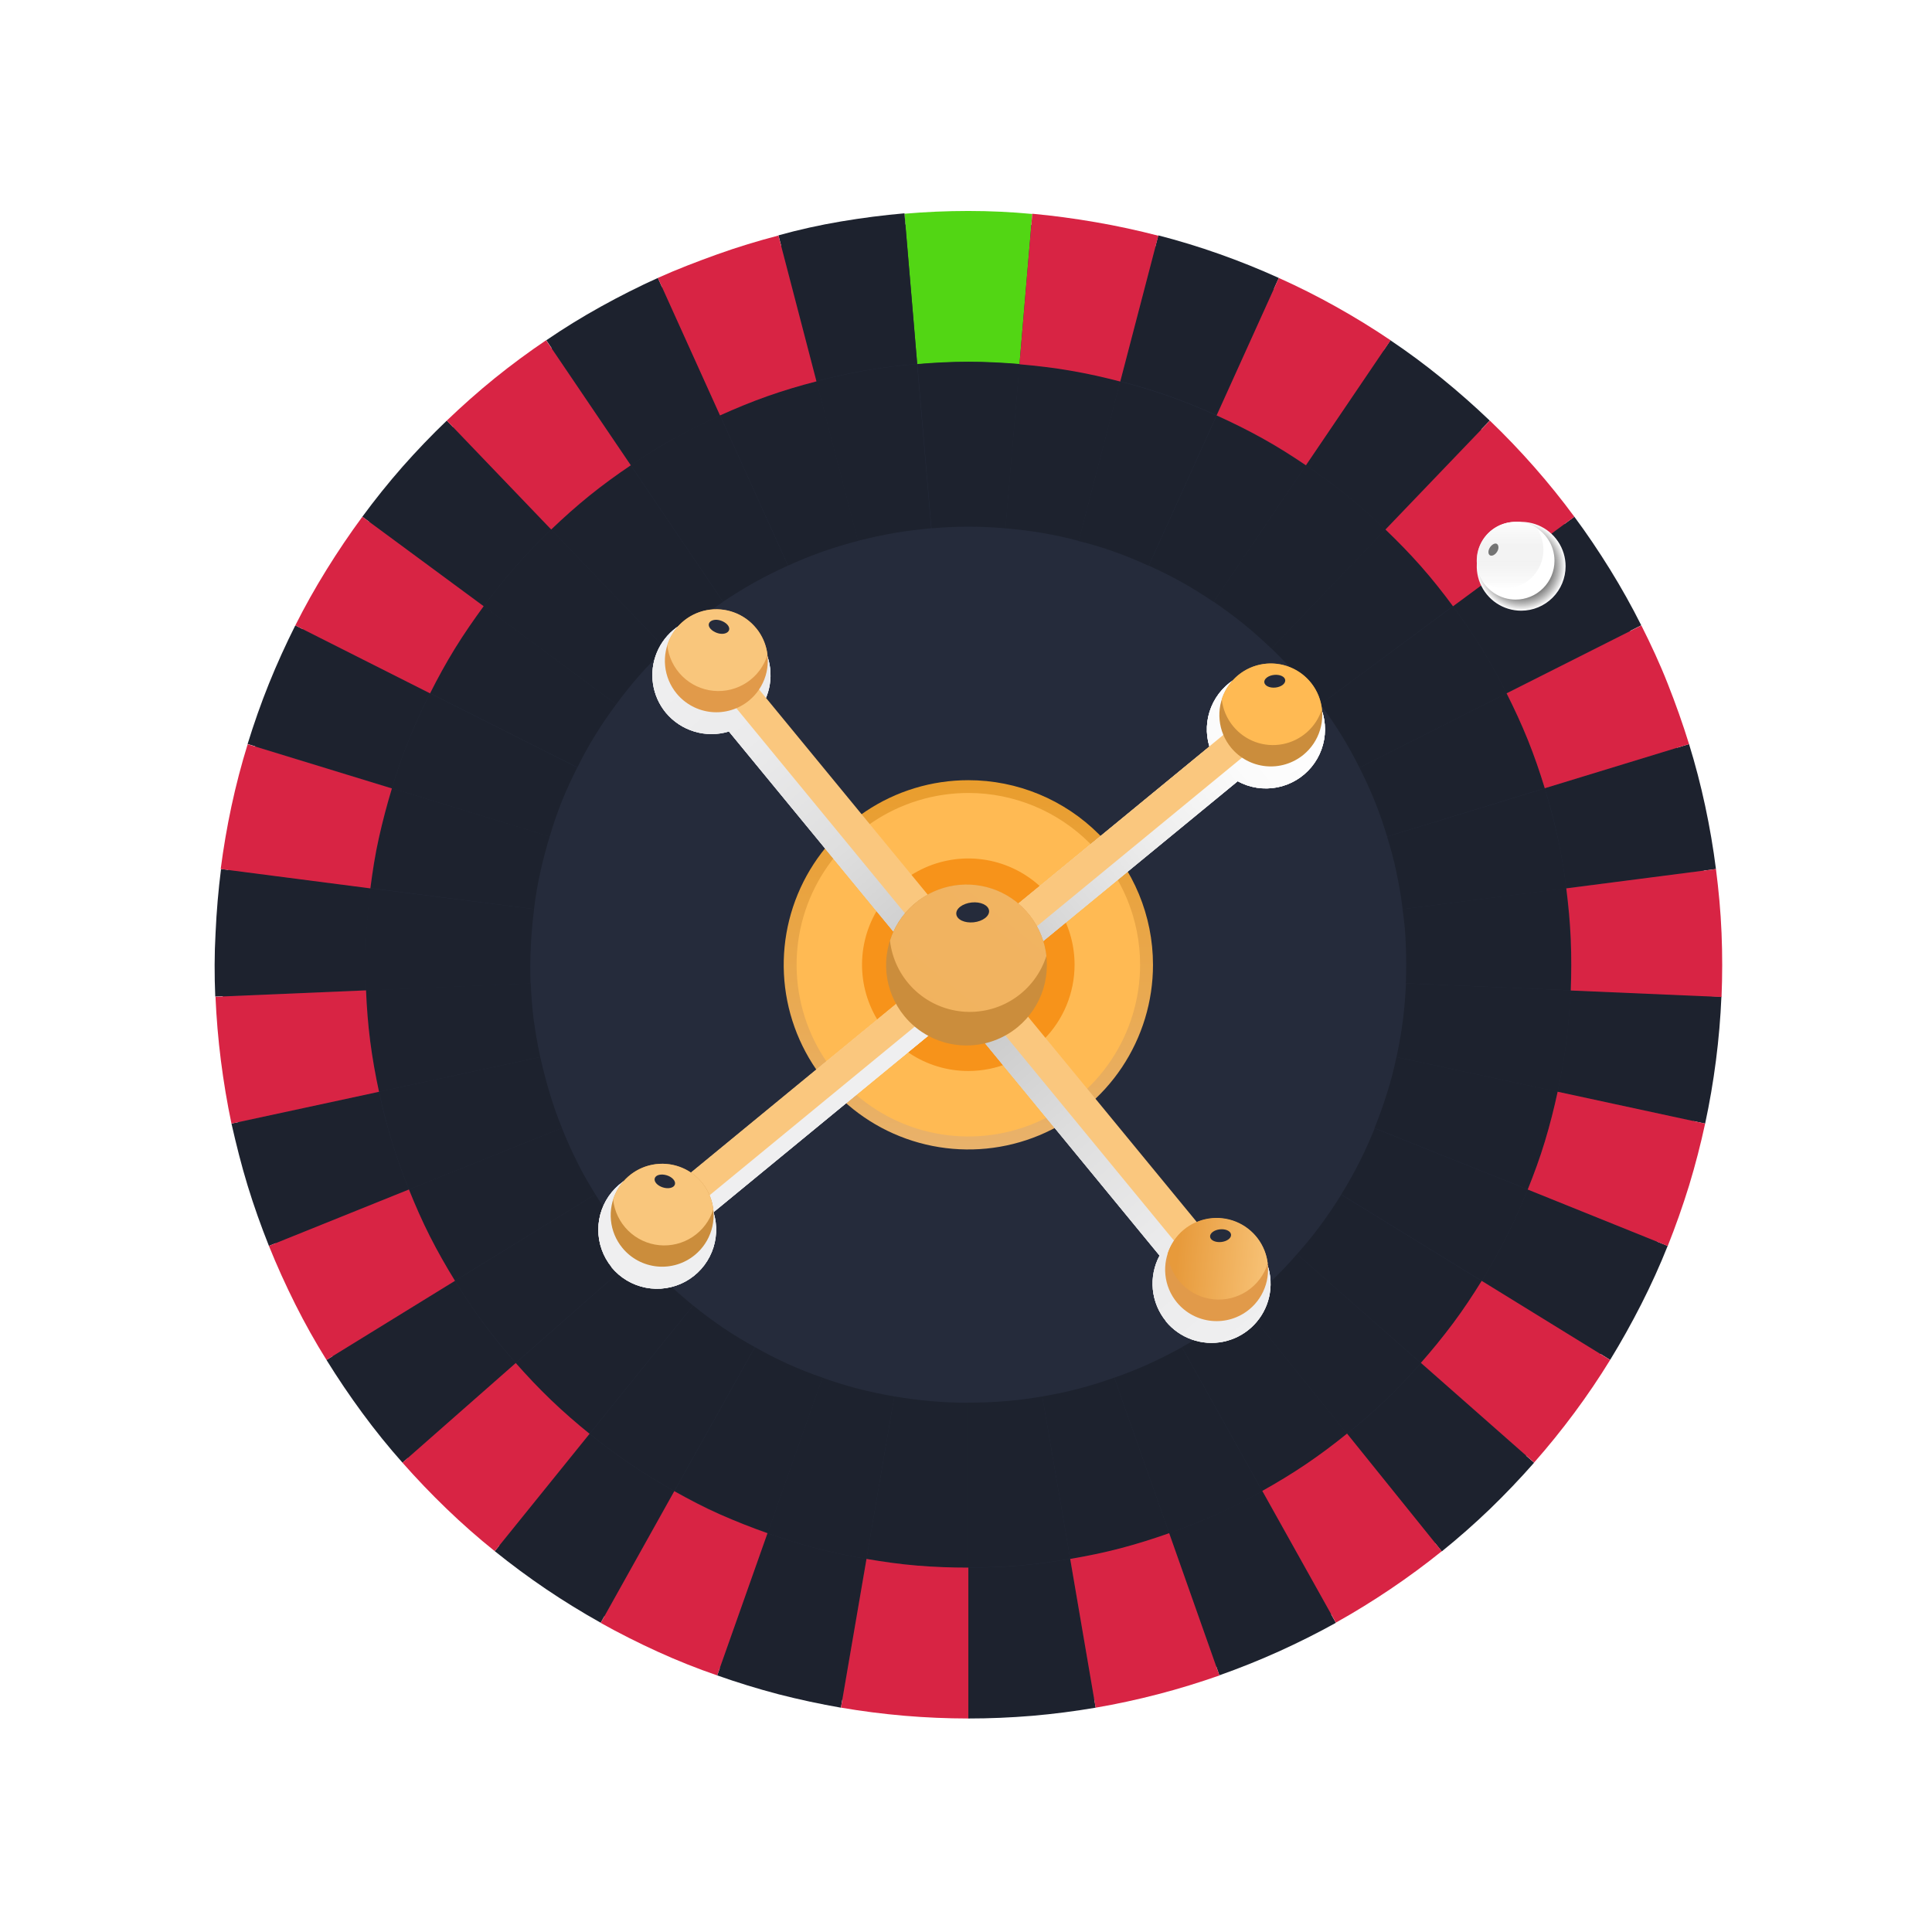 <svg width="174" height="174" viewBox="0 0 174 174" fill="none" xmlns="http://www.w3.org/2000/svg">
<g filter="url(#filter0_d)">
<circle cx="87" cy="87" r="67" fill="#252B3B"/>
</g>
<circle cx="89" cy="88" r="55" fill="#252B3B"/>
<path d="M81.454 19.25L82.606 32.808C84.127 32.681 85.661 32.6 87.212 32.6C88.762 32.6 90.296 32.681 91.817 32.808L92.969 19.271C91.071 19.09 89.152 19 87.212 19C85.271 19 83.352 19.083 81.454 19.25Z" fill="#52D614"/>
<path d="M87.212 47.433C88.343 47.433 89.453 47.488 90.559 47.581L91.83 32.786C90.309 32.659 88.779 32.579 87.224 32.579C85.669 32.579 84.14 32.659 82.619 32.786L83.89 47.581C84.971 47.492 86.085 47.433 87.212 47.433Z" fill="#1D222E"/>
<path d="M80.548 48.001C81.658 47.81 82.763 47.679 83.865 47.577L82.594 32.782C81.077 32.913 79.552 33.096 78.022 33.358C76.493 33.621 74.993 33.956 73.519 34.341L77.26 48.708C78.344 48.437 79.433 48.191 80.548 48.001Z" fill="#1D222E"/>
<path d="M74.078 49.683C75.141 49.31 76.196 48.992 77.281 48.712L73.54 34.346C72.065 34.727 70.574 35.163 69.129 35.68C67.684 36.197 66.244 36.786 64.854 37.413L70.972 50.941C71.959 50.488 73.006 50.06 74.078 49.683Z" fill="#1D222E"/>
<path d="M67.968 52.441C68.956 51.89 69.955 51.398 70.964 50.941L64.846 37.413C63.46 38.04 62.084 38.718 60.728 39.476C59.372 40.235 58.071 41.048 56.809 41.904L65.121 54.191C66.028 53.585 66.985 52.992 67.968 52.441Z" fill="#1D222E"/>
<path d="M62.422 56.186C63.304 55.478 64.206 54.826 65.121 54.203L56.809 41.917C55.538 42.764 54.305 43.671 53.093 44.645C51.881 45.62 50.742 46.645 49.64 47.7L59.918 58.402C60.715 57.644 61.545 56.898 62.422 56.186Z" fill="#1D222E"/>
<path d="M57.593 60.817C58.338 59.969 59.118 59.173 59.919 58.406L49.64 47.687C48.543 48.742 47.471 49.839 46.446 51.005C45.42 52.17 44.467 53.377 43.556 54.602L55.495 63.431C56.156 62.541 56.847 61.664 57.593 60.817Z" fill="#1D222E"/>
<path d="M53.614 66.198C54.203 65.236 54.839 64.321 55.495 63.431L43.573 54.589C42.671 55.813 41.798 57.076 40.984 58.402C40.171 59.728 39.434 61.071 38.747 62.435L52.004 69.117C52.47 68.146 53.021 67.159 53.614 66.198Z" fill="#1D222E"/>
<path d="M50.598 72.171C51.021 71.125 51.492 70.117 51.987 69.125L38.731 62.444C38.044 63.804 37.4 65.198 36.82 66.634C36.239 68.07 35.744 69.532 35.295 70.989L49.505 75.349C49.818 74.277 50.178 73.231 50.598 72.171Z" fill="#1D222E"/>
<path d="M48.657 78.573C48.894 77.467 49.187 76.391 49.505 75.336L35.307 70.989C34.883 72.447 34.46 73.925 34.134 75.442C33.807 76.959 33.562 78.476 33.367 79.988L48.094 81.874C48.233 80.776 48.403 79.675 48.657 78.573Z" fill="#1D222E"/>
<path d="M47.81 85.212C47.857 84.085 47.963 82.975 48.102 81.874L33.354 80.009C33.164 81.522 33.02 83.051 32.952 84.602C32.884 86.153 32.901 87.686 32.952 89.212L47.781 88.58C47.751 87.453 47.742 86.339 47.81 85.212Z" fill="#1D222E"/>
<path d="M48.073 91.898C47.929 90.779 47.848 89.665 47.797 88.559L32.969 89.19C33.032 90.716 33.151 92.245 33.346 93.783C33.541 95.321 33.816 96.834 34.138 98.325L48.657 95.198C48.416 94.114 48.234 93.016 48.073 91.898Z" fill="#1D222E"/>
<path d="M49.505 98.439C49.174 97.363 48.903 96.278 48.657 95.198L34.142 98.325C34.464 99.816 34.837 101.291 35.29 102.786C35.743 104.282 36.269 105.714 36.837 107.129L50.614 101.591C50.195 100.566 49.814 99.499 49.505 98.439Z" fill="#1D222E"/>
<path d="M51.979 104.65C51.471 103.642 51.021 102.621 50.606 101.591L36.828 107.125C37.4 108.54 38.014 109.942 38.714 111.332C39.413 112.721 40.175 114.052 40.976 115.348L53.618 107.565C53.038 106.625 52.47 105.654 51.979 104.65Z" fill="#1D222E"/>
<path d="M55.487 110.345C54.813 109.442 54.216 108.51 53.618 107.569L40.976 115.352C41.777 116.653 42.62 117.933 43.543 119.165C44.467 120.398 45.441 121.602 46.45 122.746L57.597 112.933C56.868 112.116 56.156 111.255 55.487 110.345Z" fill="#1D222E"/>
<path d="M59.906 115.369C59.092 114.594 58.33 113.781 57.597 112.946L46.45 122.758C47.458 123.902 48.509 125.021 49.632 126.093C50.755 127.164 51.911 128.173 53.097 129.13L62.418 117.577C61.567 116.869 60.724 116.153 59.906 115.369Z" fill="#1D222E"/>
<path d="M65.113 119.576C64.181 118.945 63.291 118.272 62.427 117.577L53.106 129.13C54.296 130.088 55.517 131.011 56.804 131.88C58.093 132.749 59.406 133.545 60.736 134.286L67.981 121.322C67.002 120.784 66.049 120.208 65.113 119.576Z" fill="#1D222E"/>
<path d="M70.955 122.839C69.93 122.377 68.939 121.864 67.99 121.322L60.745 134.286C62.075 135.028 63.439 135.735 64.854 136.375C66.269 137.015 67.697 137.574 69.138 138.07L74.078 124.072C73.023 123.712 71.985 123.305 70.955 122.839Z" fill="#1D222E"/>
<path d="M77.268 125.067C76.175 124.788 75.112 124.449 74.065 124.08L69.121 138.083C70.557 138.587 72.019 139.053 73.523 139.443C75.027 139.832 76.531 140.142 78.035 140.4L80.543 125.766C79.45 125.58 78.357 125.343 77.268 125.067Z" fill="#1D222E"/>
<path d="M83.861 126.19C82.738 126.097 81.632 125.944 80.543 125.766L78.035 140.4C79.535 140.659 81.056 140.866 82.602 141.002C84.149 141.137 85.683 141.18 87.208 141.184V126.334C86.102 126.334 84.983 126.296 83.861 126.19Z" fill="#1D222E"/>
<path d="M90.555 126.19C89.432 126.292 88.313 126.326 87.207 126.326V141.175C88.733 141.175 90.266 141.125 91.813 140.993C93.359 140.862 94.88 140.65 96.384 140.392L93.872 125.766C92.783 125.953 91.677 126.105 90.555 126.19Z" fill="#1D222E"/>
<path d="M97.147 125.067C96.058 125.355 94.965 125.58 93.872 125.766L96.385 140.4C97.889 140.146 99.388 139.837 100.892 139.447C102.396 139.057 103.858 138.6 105.299 138.083L100.346 124.072C99.308 124.449 98.228 124.788 97.147 125.067Z" fill="#1D222E"/>
<path d="M103.46 122.839C102.435 123.309 101.392 123.712 100.35 124.08L105.299 138.083C106.735 137.574 108.163 137.015 109.578 136.388C110.993 135.761 112.353 135.045 113.687 134.303L106.447 121.339C105.481 121.864 104.485 122.377 103.46 122.839Z" fill="#1D222E"/>
<path d="M109.302 119.576C108.37 120.212 107.412 120.784 106.446 121.326L113.687 134.291C115.017 133.545 116.331 132.753 117.619 131.884C118.907 131.016 120.131 130.092 121.317 129.13L111.997 117.581C111.128 118.276 110.234 118.949 109.302 119.576Z" fill="#1D222E"/>
<path d="M114.509 115.374C113.696 116.157 112.852 116.886 111.988 117.581L121.309 129.13C122.495 128.177 123.656 127.173 124.779 126.101C125.902 125.029 126.948 123.906 127.961 122.758L116.81 112.95C116.089 113.781 115.322 114.594 114.509 115.374Z" fill="#1D222E"/>
<path d="M118.928 110.349C118.263 111.26 117.551 112.12 116.81 112.95L127.969 122.758C128.973 121.619 129.948 120.432 130.871 119.187C131.795 117.941 132.642 116.645 133.443 115.374L120.796 107.591C120.22 108.514 119.602 109.446 118.928 110.349Z" fill="#1D222E"/>
<path d="M122.436 104.655C121.932 105.659 121.377 106.629 120.796 107.574L133.443 115.357C134.244 114.06 135.002 112.726 135.701 111.34C136.4 109.955 137.019 108.548 137.591 107.133L123.809 101.617C123.398 102.625 122.944 103.646 122.436 104.655Z" fill="#1D222E"/>
<path d="M124.919 98.444C124.589 99.52 124.207 100.562 123.792 101.6L137.591 107.125C138.159 105.71 138.68 104.269 139.138 102.786C139.595 101.303 139.964 99.82 140.286 98.316L125.766 95.202C125.538 96.283 125.266 97.38 124.919 98.444Z" fill="#1D222E"/>
<path d="M126.347 91.902C126.203 93.02 126.004 94.118 125.771 95.202L140.286 98.325C140.608 96.838 140.879 95.329 141.078 93.787C141.277 92.245 141.387 90.72 141.455 89.19L126.627 88.563C126.571 89.669 126.491 90.783 126.347 91.902Z" fill="#1D222E"/>
<path d="M126.614 85.216C126.66 86.343 126.652 87.458 126.614 88.563L141.442 89.19C141.51 87.674 141.523 86.136 141.442 84.585C141.362 83.034 141.231 81.509 141.04 79.992L126.313 81.882C126.478 82.975 126.584 84.089 126.614 85.216Z" fill="#1D222E"/>
<path d="M125.766 78.577C126.004 79.679 126.19 80.78 126.326 81.882L141.065 80.009C140.875 78.497 140.642 76.984 140.298 75.468C139.955 73.951 139.57 72.468 139.125 71.006L124.919 75.349C125.254 76.395 125.542 77.467 125.766 78.577Z" fill="#1D222E"/>
<path d="M123.822 72.18C124.246 73.226 124.606 74.298 124.928 75.34L139.125 70.989C138.701 69.532 138.18 68.083 137.604 66.642C137.028 65.202 136.38 63.812 135.689 62.444L122.436 69.134C122.932 70.121 123.402 71.133 123.822 72.18Z" fill="#1D222E"/>
<path d="M120.809 66.202C121.402 67.163 121.936 68.142 122.436 69.134L135.689 62.444C135.007 61.084 134.269 59.736 133.456 58.415C132.642 57.093 131.761 55.83 130.863 54.602L118.928 63.435C119.585 64.333 120.22 65.244 120.809 66.202Z" fill="#1D222E"/>
<path d="M116.831 60.821C117.577 61.668 118.267 62.545 118.928 63.435L130.851 54.589C129.944 53.364 128.991 52.161 127.97 50.996C126.949 49.831 125.851 48.734 124.767 47.679L114.509 58.402C115.306 59.177 116.085 59.978 116.831 60.821Z" fill="#1D222E"/>
<path d="M111.997 56.19C112.878 56.898 113.692 57.644 114.509 58.41L124.779 47.691C123.682 46.636 122.538 45.611 121.331 44.637C120.123 43.662 118.878 42.76 117.615 41.904L109.302 54.191C110.218 54.826 111.124 55.483 111.997 56.19Z" fill="#1D222E"/>
<path d="M106.455 52.445C107.438 52.992 108.383 53.589 109.302 54.208L117.615 41.921C116.344 41.074 115.051 40.252 113.7 39.493C112.348 38.735 110.967 38.061 109.573 37.43L103.464 50.945C104.468 51.398 105.472 51.894 106.455 52.445Z" fill="#1D222E"/>
<path d="M100.346 49.687C101.409 50.064 102.438 50.488 103.451 50.958L109.56 37.426C108.175 36.799 106.756 36.214 105.29 35.697C103.824 35.18 102.358 34.744 100.879 34.358L97.142 48.729C98.227 48.992 99.295 49.31 100.346 49.687Z" fill="#1D222E"/>
<path d="M93.88 48.001C94.995 48.191 96.079 48.424 97.155 48.717L100.892 34.346C99.418 33.96 97.927 33.625 96.393 33.363C94.859 33.1 93.338 32.939 91.817 32.791L90.546 47.581C91.66 47.679 92.77 47.81 93.88 48.001Z" fill="#1D222E"/>
<path d="M70.108 21.195L73.531 34.329C75.006 33.943 76.497 33.604 78.035 33.346C79.573 33.087 81.09 32.901 82.606 32.77L81.458 19.212C79.558 19.378 77.651 19.623 75.739 19.945C73.827 20.267 71.95 20.683 70.108 21.195Z" fill="#1D222E"/>
<path d="M49.2 30.643L56.826 41.904C58.097 41.057 59.368 40.209 60.745 39.476C62.122 38.743 63.477 38.04 64.863 37.413L59.249 25.029C57.512 25.817 55.796 26.681 54.101 27.622C52.407 28.562 50.773 29.569 49.2 30.643Z" fill="#1D222E"/>
<path d="M32.634 46.539L43.573 54.589C44.484 53.364 45.438 52.157 46.463 50.992C47.488 49.827 48.56 48.729 49.657 47.674L40.239 37.879C38.866 39.195 37.537 40.581 36.252 42.035C34.973 43.493 33.77 44.992 32.634 46.539Z" fill="#1D222E"/>
<path d="M22.3 67.007L35.295 70.989C35.744 69.532 36.239 68.079 36.82 66.634C37.4 65.189 38.044 63.804 38.731 62.444L26.596 56.326C25.749 58.021 24.944 59.775 24.22 61.575C23.495 63.376 22.864 65.181 22.3 67.007Z" fill="#1D222E"/>
<path d="M19.386 89.754L32.981 89.19C32.918 87.665 32.901 86.131 32.981 84.581C33.062 83.03 33.193 81.501 33.384 79.988L19.907 78.264C19.666 80.153 19.503 82.067 19.415 84.005C19.305 85.941 19.309 87.864 19.386 89.754Z" fill="#1D222E"/>
<path d="M24.22 112.209L36.828 107.125C36.26 105.71 35.735 104.269 35.282 102.782C34.828 101.295 34.434 99.816 34.133 98.321L20.847 101.193C21.271 103.057 21.733 104.917 22.3 106.773C22.868 108.629 23.512 110.429 24.22 112.209Z" fill="#1D222E"/>
<path d="M36.252 131.736L46.45 122.758C45.441 121.614 44.471 120.428 43.543 119.178C42.615 117.928 41.776 116.636 40.976 115.365L29.405 122.479C30.405 124.097 31.48 125.689 32.629 127.253C33.779 128.818 34.986 130.312 36.252 131.736Z" fill="#1D222E"/>
<path d="M54.102 146.149L60.728 134.286C59.397 133.545 58.084 132.749 56.796 131.88C55.508 131.011 54.288 130.088 53.097 129.13L44.56 139.701C46.043 140.896 47.59 142.044 49.195 143.129C50.801 144.213 52.441 145.222 54.102 146.149Z" fill="#1D222E"/>
<path d="M75.734 153.797L78.035 140.4C76.531 140.142 75.027 139.832 73.523 139.443C72.019 139.053 70.557 138.595 69.121 138.083L64.592 150.89C66.388 151.526 68.224 152.091 70.099 152.585C71.981 153.068 73.862 153.471 75.734 153.797Z" fill="#1D222E"/>
<path d="M98.681 153.797L96.384 140.4C94.88 140.659 93.359 140.866 91.813 141.002C90.266 141.137 88.733 141.184 87.207 141.184V154.771C89.108 154.771 91.028 154.691 92.965 154.53C94.897 154.364 96.804 154.115 98.681 153.797Z" fill="#1D222E"/>
<path d="M120.313 146.154L113.687 134.291C112.352 135.032 110.992 135.735 109.577 136.375C108.162 137.015 106.735 137.574 105.298 138.07L109.819 150.882C111.615 150.246 113.399 149.535 115.17 148.734C116.941 147.933 118.653 147.077 120.313 146.154Z" fill="#1D222E"/>
<path d="M138.163 131.736L127.969 122.758C126.957 123.906 125.906 125.025 124.788 126.101C123.669 127.177 122.504 128.177 121.318 129.13L129.851 139.722C131.333 138.527 132.777 137.256 134.181 135.909C135.579 134.558 136.905 133.164 138.163 131.736Z" fill="#1D222E"/>
<path d="M150.195 112.209L137.591 107.125C137.019 108.54 136.401 109.942 135.701 111.332C135.002 112.721 134.244 114.052 133.443 115.348L145.014 122.474C146.008 120.85 146.944 119.174 147.823 117.445C148.701 115.717 149.492 113.971 150.195 112.209Z" fill="#1D222E"/>
<path d="M155.034 89.754L141.442 89.19C141.374 90.72 141.26 92.249 141.065 93.787C140.87 95.325 140.595 96.838 140.273 98.325L153.568 101.193C153.969 99.335 154.294 97.441 154.542 95.512C154.791 93.582 154.955 91.663 155.034 89.754Z" fill="#1D222E"/>
<path d="M152.119 67.015L139.125 70.989C139.57 72.451 139.972 73.93 140.298 75.451C140.625 76.972 140.874 78.48 141.065 79.992L154.542 78.268C154.302 76.378 153.979 74.485 153.572 72.587C153.165 70.689 152.681 68.831 152.119 67.015Z" fill="#1D222E"/>
<path d="M141.79 46.539L130.85 54.589C131.757 55.817 132.626 57.08 133.443 58.402C134.261 59.724 134.994 61.071 135.676 62.431L147.814 56.317C146.967 54.623 146.029 52.945 145.001 51.284C143.984 49.645 142.917 48.056 141.79 46.539Z" fill="#1D222E"/>
<path d="M125.224 30.647L117.598 41.904C118.869 42.751 120.102 43.662 121.314 44.637C122.525 45.611 123.665 46.636 124.762 47.691L134.168 37.879C132.792 36.563 131.351 35.292 129.842 34.066C128.334 32.84 126.795 31.7 125.224 30.647Z" fill="#1D222E"/>
<path d="M104.316 21.199L100.892 34.333C102.371 34.718 103.858 35.155 105.303 35.672C106.747 36.189 108.188 36.773 109.573 37.4L115.174 25.033C113.437 24.245 111.655 23.528 109.828 22.881C108 22.234 106.163 21.673 104.316 21.199Z" fill="#1D222E"/>
<path d="M59.249 25.029L64.846 37.413C66.236 36.786 67.655 36.197 69.121 35.68C70.587 35.163 72.057 34.727 73.531 34.346L70.108 21.212C68.265 21.695 66.426 22.25 64.6 22.906C62.774 23.563 60.986 24.245 59.249 25.029Z" fill="#D82444"/>
<path d="M40.239 37.879L49.64 47.687C50.742 46.632 51.886 45.607 53.093 44.632C54.301 43.658 55.546 42.755 56.809 41.904L49.183 30.643C47.607 31.71 46.056 32.85 44.548 34.07C43.039 35.29 41.616 36.561 40.239 37.879Z" fill="#D82444"/>
<path d="M26.597 56.326L38.731 62.444C39.417 61.08 40.154 59.732 40.968 58.41C41.781 57.089 42.663 55.826 43.556 54.597L32.634 46.539C31.504 48.073 30.428 49.664 29.406 51.314C28.383 52.963 27.447 54.634 26.597 56.326Z" fill="#D82444"/>
<path d="M19.877 78.264L33.354 80.009C33.549 78.497 33.778 76.984 34.121 75.463C34.464 73.942 34.849 72.468 35.294 71.01L22.305 67.028C21.74 68.85 21.254 70.708 20.847 72.603C20.44 74.502 20.123 76.374 19.877 78.264Z" fill="#D82444"/>
<path d="M20.847 101.193L34.134 98.329C33.812 96.838 33.541 95.329 33.341 93.787C33.142 92.245 33.028 90.72 32.964 89.195L19.407 89.771C19.491 91.673 19.648 93.584 19.894 95.512C20.14 97.439 20.453 99.325 20.847 101.193Z" fill="#D82444"/>
<path d="M29.405 122.479L40.976 115.352C40.175 114.056 39.417 112.721 38.713 111.336C38.01 109.951 37.4 108.544 36.828 107.129L24.22 112.209C24.931 113.974 25.722 115.725 26.592 117.462C27.462 119.199 28.4 120.871 29.405 122.479Z" fill="#D82444"/>
<path d="M44.56 139.701L53.097 129.13C51.911 128.173 50.755 127.169 49.632 126.093C48.509 125.016 47.458 123.902 46.45 122.758L36.248 131.732C37.51 133.164 38.839 134.552 40.235 135.896C41.63 137.241 43.072 138.509 44.56 139.701Z" fill="#D82444"/>
<path d="M64.592 150.89L69.121 138.083C67.681 137.574 66.253 137.011 64.838 136.388C63.423 135.765 62.058 135.041 60.728 134.299L54.102 146.162C55.763 147.089 57.477 147.954 59.245 148.759C61.013 149.564 62.796 150.275 64.592 150.89Z" fill="#D82444"/>
<path d="M87.212 154.771V141.184C85.687 141.184 84.153 141.129 82.606 141.002C81.06 140.875 79.539 140.659 78.039 140.4L75.739 153.793C77.617 154.115 79.522 154.359 81.454 154.525C83.399 154.691 85.305 154.767 87.212 154.771Z" fill="#D82444"/>
<path d="M109.823 150.895L105.298 138.083C103.858 138.591 102.392 139.053 100.892 139.447C99.392 139.841 97.888 140.146 96.384 140.4L98.676 153.797C100.557 153.475 102.436 153.069 104.311 152.581C106.188 152.094 108.027 151.526 109.823 150.895Z" fill="#D82444"/>
<path d="M129.85 139.705L121.318 129.113C120.131 130.075 118.903 130.999 117.619 131.867C116.335 132.736 115.018 133.528 113.687 134.274L120.313 146.137C121.974 145.21 123.611 144.203 125.224 143.116C126.837 142.028 128.379 140.892 129.85 139.705Z" fill="#D82444"/>
<path d="M145.01 122.483L133.443 115.357C132.642 116.657 131.795 117.933 130.872 119.17C129.948 120.407 128.973 121.602 127.969 122.741L138.163 131.723C139.426 130.291 140.634 128.797 141.79 127.241C142.945 125.684 144.018 124.098 145.01 122.483Z" fill="#D82444"/>
<path d="M153.568 101.193L140.286 98.325C139.964 99.82 139.591 101.291 139.137 102.795C138.684 104.299 138.159 105.718 137.591 107.133L150.2 112.217C150.906 110.446 151.546 108.634 152.119 106.781C152.687 104.913 153.165 103.053 153.568 101.193Z" fill="#D82444"/>
<path d="M154.542 78.268L141.065 80.009C141.256 81.526 141.404 83.051 141.468 84.602C141.531 86.153 141.523 87.691 141.468 89.207L155.046 89.792C155.123 87.885 155.127 85.979 155.046 84.026C154.966 82.073 154.784 80.158 154.542 78.268Z" fill="#D82444"/>
<path d="M147.823 56.33L135.689 62.444C136.379 63.812 137.023 65.202 137.604 66.642C138.184 68.083 138.68 69.532 139.125 70.989L152.119 67.015C151.554 65.193 150.914 63.382 150.2 61.58C149.492 59.779 148.679 58.029 147.823 56.33Z" fill="#D82444"/>
<path d="M134.181 37.883L124.779 47.691C125.881 48.746 126.953 49.844 127.982 51.009C129.012 52.174 129.957 53.377 130.863 54.602L141.79 46.539C140.66 45.005 139.454 43.51 138.172 42.052C136.889 40.595 135.559 39.205 134.181 37.883Z" fill="#D82444"/>
<path d="M115.174 25.033L109.573 37.413C110.967 38.044 112.34 38.722 113.7 39.476C115.06 40.23 116.352 41.048 117.615 41.904L125.241 30.647C123.659 29.579 122.022 28.572 120.33 27.626C118.639 26.68 116.92 25.816 115.174 25.033Z" fill="#D82444"/>
<path d="M92.969 19.25L91.817 32.808C93.338 32.939 94.859 33.117 96.393 33.38C97.927 33.642 99.418 33.977 100.892 34.362L104.32 21.229C102.473 20.75 100.6 20.343 98.685 20.013C96.77 19.682 94.868 19.424 92.969 19.25Z" fill="#D82444"/>
<path d="M103.841 86.89C103.842 90.179 102.867 93.394 101.041 96.13C99.214 98.865 96.617 100.997 93.579 102.256C90.54 103.516 87.196 103.846 83.97 103.204C80.744 102.563 77.781 100.98 75.455 98.654C73.129 96.329 71.544 93.366 70.902 90.14C70.26 86.914 70.589 83.57 71.848 80.531C73.106 77.493 75.238 74.895 77.973 73.068C80.707 71.24 83.923 70.265 87.212 70.265C91.621 70.265 95.85 72.016 98.969 75.134C102.087 78.252 103.84 82.48 103.841 86.89Z" fill="url(#paint0_linear)"/>
<path d="M102.68 86.89C102.679 89.949 101.771 92.939 100.071 95.483C98.371 98.026 95.955 100.008 93.128 101.178C90.302 102.348 87.192 102.654 84.191 102.056C81.191 101.459 78.435 99.985 76.272 97.822C74.109 95.659 72.637 92.902 72.04 89.902C71.444 86.901 71.75 83.791 72.921 80.965C74.092 78.139 76.075 75.723 78.618 74.024C81.162 72.324 84.153 71.417 87.212 71.417C89.243 71.417 91.255 71.817 93.132 72.595C95.009 73.373 96.715 74.513 98.151 75.949C99.587 77.386 100.727 79.092 101.504 80.969C102.281 82.846 102.681 84.858 102.68 86.89Z" fill="#FFBA53"/>
<path d="M87.212 96.456C85.318 96.457 83.467 95.897 81.893 94.845C80.318 93.794 79.091 92.299 78.366 90.55C77.641 88.801 77.451 86.876 77.82 85.019C78.189 83.162 79.101 81.457 80.44 80.118C81.778 78.779 83.484 77.868 85.341 77.499C87.198 77.129 89.123 77.319 90.872 78.044C92.621 78.769 94.116 79.996 95.167 81.571C96.218 83.145 96.779 84.996 96.778 86.89C96.777 89.427 95.769 91.859 93.975 93.653C92.181 95.447 89.748 96.455 87.212 96.456Z" fill="#F7931A"/>
<path style="mix-blend-mode:multiply" d="M105.006 118.988C104.339 118.169 103.928 117.172 103.826 116.121C103.725 115.07 103.936 114.013 104.434 113.082L88.195 93.321L91.304 90.779L107.548 110.535C108.469 110.252 109.45 110.225 110.386 110.456C111.322 110.687 112.177 111.168 112.861 111.847C113.545 112.526 114.031 113.378 114.268 114.313C114.505 115.247 114.484 116.228 114.208 117.151C113.931 118.074 113.408 118.905 112.696 119.554C111.984 120.204 111.108 120.647 110.164 120.838C109.219 121.029 108.24 120.959 107.332 120.637C106.423 120.315 105.619 119.752 105.006 119.009V118.988Z" fill="url(#paint1_linear)"/>
<path style="mix-blend-mode:multiply" d="M89.169 83.492L108.925 67.252C108.563 66.073 108.621 64.805 109.09 63.664C109.56 62.523 110.411 61.58 111.499 60.998C112.586 60.415 113.842 60.229 115.052 60.47C116.262 60.711 117.351 61.365 118.132 62.321C118.912 63.276 119.337 64.473 119.333 65.707C119.329 66.94 118.896 68.134 118.109 69.084C117.322 70.034 116.229 70.681 115.017 70.914C113.806 71.147 112.551 70.952 111.467 70.362L91.711 86.597L89.169 83.492Z" fill="url(#paint2_linear)"/>
<path style="mix-blend-mode:multiply" d="M55.08 114.115C54.303 113.161 53.88 111.968 53.884 110.737C53.887 109.506 54.317 108.315 55.101 107.366C55.884 106.417 56.972 105.768 58.18 105.531C59.387 105.294 60.639 105.483 61.724 106.065L81.475 89.83L84.017 92.936L64.261 109.175C64.626 110.353 64.57 111.621 64.103 112.763C63.636 113.904 62.787 114.848 61.702 115.433C60.616 116.018 59.361 116.207 58.151 115.969C56.941 115.731 55.851 115.08 55.068 114.128L55.08 114.115Z" fill="url(#paint3_linear)"/>
<path style="mix-blend-mode:multiply" d="M59.961 64.181C59.349 63.435 58.951 62.537 58.81 61.583C58.669 60.629 58.79 59.654 59.16 58.763C59.53 57.873 60.135 57.099 60.911 56.526C61.687 55.952 62.604 55.6 63.564 55.508C64.524 55.416 65.491 55.586 66.362 56C67.233 56.415 67.975 57.059 68.508 57.863C69.041 58.666 69.346 59.6 69.39 60.564C69.434 61.527 69.215 62.485 68.756 63.334L84.992 83.09L81.886 85.632L65.647 65.88C64.637 66.188 63.559 66.191 62.547 65.889C61.535 65.587 60.636 64.993 59.961 64.181Z" fill="url(#paint4_linear)"/>
<path style="mix-blend-mode:multiply" d="M105.006 118.988C104.339 118.169 103.928 117.172 103.826 116.121C103.725 115.07 103.936 114.013 104.434 113.082L88.195 93.321L91.304 90.779L107.548 110.535C108.469 110.252 109.45 110.225 110.386 110.456C111.322 110.687 112.177 111.168 112.861 111.847C113.545 112.526 114.031 113.378 114.268 114.313C114.505 115.247 114.484 116.228 114.208 117.151C113.931 118.074 113.408 118.905 112.696 119.554C111.984 120.204 111.108 120.647 110.164 120.838C109.219 121.029 108.24 120.959 107.332 120.637C106.423 120.315 105.619 119.752 105.006 119.009V118.988Z" fill="url(#paint5_linear)"/>
<path style="mix-blend-mode:multiply" d="M89.169 83.492L108.925 67.252C108.563 66.073 108.621 64.805 109.09 63.664C109.56 62.523 110.411 61.58 111.499 60.998C112.586 60.415 113.842 60.229 115.052 60.47C116.262 60.711 117.351 61.365 118.132 62.321C118.912 63.276 119.337 64.473 119.333 65.707C119.329 66.94 118.896 68.134 118.109 69.084C117.322 70.034 116.229 70.681 115.017 70.914C113.806 71.147 112.551 70.952 111.467 70.362L91.711 86.597L89.169 83.492Z" fill="url(#paint6_linear)"/>
<path style="mix-blend-mode:multiply" d="M55.08 114.115C54.303 113.161 53.88 111.968 53.884 110.737C53.887 109.506 54.317 108.315 55.101 107.366C55.884 106.417 56.972 105.768 58.18 105.531C59.387 105.294 60.639 105.483 61.724 106.065L81.475 89.83L84.017 92.936L64.261 109.175C64.626 110.353 64.57 111.621 64.103 112.763C63.636 113.904 62.787 114.848 61.702 115.433C60.616 116.018 59.361 116.207 58.151 115.969C56.941 115.731 55.851 115.08 55.068 114.128L55.08 114.115Z" fill="url(#paint7_linear)"/>
<path style="mix-blend-mode:multiply" d="M59.961 64.181C59.349 63.435 58.951 62.537 58.81 61.583C58.669 60.629 58.79 59.654 59.16 58.763C59.53 57.873 60.135 57.099 60.911 56.526C61.687 55.952 62.604 55.6 63.564 55.508C64.524 55.416 65.491 55.586 66.362 56C67.233 56.415 67.975 57.059 68.508 57.863C69.041 58.666 69.346 59.6 69.39 60.564C69.434 61.527 69.215 62.485 68.756 63.334L84.992 83.09L81.886 85.632L65.647 65.88C64.637 66.188 63.559 66.191 62.547 65.889C61.535 65.587 60.636 64.993 59.961 64.181Z" fill="url(#paint8_linear)"/>
<path style="mix-blend-mode:multiply" d="M105.006 118.988C104.339 118.169 103.928 117.172 103.826 116.121C103.725 115.07 103.936 114.013 104.434 113.082L88.195 93.321L91.304 90.779L107.548 110.535C108.469 110.252 109.45 110.225 110.386 110.456C111.322 110.687 112.177 111.168 112.861 111.847C113.545 112.526 114.031 113.378 114.268 114.313C114.505 115.247 114.484 116.228 114.208 117.151C113.931 118.074 113.408 118.905 112.696 119.554C111.984 120.204 111.108 120.647 110.164 120.838C109.219 121.029 108.24 120.959 107.332 120.637C106.423 120.315 105.619 119.752 105.006 119.009V118.988Z" fill="url(#paint9_linear)"/>
<path style="mix-blend-mode:multiply" d="M89.169 83.492L108.925 67.252C108.563 66.073 108.621 64.805 109.09 63.664C109.56 62.523 110.411 61.58 111.499 60.998C112.586 60.415 113.842 60.229 115.052 60.47C116.262 60.711 117.351 61.365 118.132 62.321C118.912 63.276 119.337 64.473 119.333 65.707C119.329 66.94 118.896 68.134 118.109 69.084C117.322 70.034 116.229 70.681 115.017 70.914C113.806 71.147 112.551 70.952 111.467 70.362L91.711 86.597L89.169 83.492Z" fill="url(#paint10_linear)"/>
<path style="mix-blend-mode:multiply" d="M55.08 114.115C54.303 113.161 53.88 111.968 53.884 110.737C53.887 109.506 54.317 108.315 55.101 107.366C55.884 106.417 56.972 105.768 58.18 105.531C59.387 105.294 60.639 105.483 61.724 106.065L81.475 89.83L84.017 92.936L64.261 109.175C64.626 110.353 64.57 111.621 64.103 112.763C63.636 113.904 62.787 114.848 61.702 115.433C60.616 116.018 59.361 116.207 58.151 115.969C56.941 115.731 55.851 115.08 55.068 114.128L55.08 114.115Z" fill="url(#paint11_linear)"/>
<path style="mix-blend-mode:multiply" d="M59.961 64.181C59.349 63.435 58.951 62.537 58.81 61.583C58.669 60.629 58.79 59.654 59.16 58.763C59.53 57.873 60.135 57.099 60.911 56.526C61.687 55.952 62.604 55.6 63.564 55.508C64.524 55.416 65.491 55.586 66.362 56C67.233 56.415 67.975 57.059 68.508 57.863C69.041 58.666 69.346 59.6 69.39 60.564C69.434 61.527 69.215 62.485 68.756 63.334L84.992 83.09L81.886 85.632L65.647 65.88C64.637 66.188 63.559 66.191 62.547 65.889C61.535 65.587 60.636 64.993 59.961 64.181Z" fill="url(#paint12_linear)"/>
<path d="M91.665 90.446L89.617 92.13L106.006 112.069L108.055 110.385L91.665 90.446Z" fill="url(#paint13_linear)"/>
<path d="M105.989 117.293C105.407 116.585 105.048 115.72 104.957 114.808C104.866 113.896 105.048 112.977 105.479 112.168C105.91 111.359 106.572 110.696 107.38 110.263C108.188 109.83 109.106 109.647 110.018 109.736C110.931 109.825 111.796 110.182 112.505 110.763C113.215 111.343 113.736 112.122 114.003 112.998C114.27 113.875 114.271 114.812 114.006 115.689C113.741 116.567 113.222 117.346 112.514 117.928C112.043 118.315 111.502 118.605 110.919 118.783C110.337 118.96 109.726 119.021 109.12 118.962C108.514 118.903 107.925 118.725 107.388 118.439C106.851 118.152 106.376 117.763 105.989 117.293Z" fill="#E19A4A"/>
<path d="M106.629 110.743C105.939 111.312 105.427 112.068 105.155 112.921C105.271 113.977 105.748 114.96 106.504 115.707C107.26 116.454 108.25 116.917 109.307 117.021C110.365 117.124 111.426 116.861 112.312 116.274C113.198 115.688 113.856 114.815 114.175 113.802C114.082 112.973 113.767 112.185 113.263 111.52C112.759 110.856 112.085 110.339 111.313 110.026C110.54 109.713 109.697 109.614 108.872 109.74C108.048 109.866 107.273 110.213 106.629 110.743Z" fill="url(#paint14_linear)"/>
<path d="M108.984 111.387C108.95 111.073 109.344 110.772 109.865 110.717C110.387 110.662 110.836 110.87 110.87 111.188C110.903 111.505 110.509 111.802 109.988 111.857C109.467 111.912 109.014 111.705 108.984 111.387Z" fill="#252B3B"/>
<path d="M68.085 61.757L66.036 63.441L82.425 83.38L84.474 81.696L68.085 61.757Z" fill="url(#paint15_linear)"/>
<path d="M67.46 63.092C68.168 62.51 68.687 61.73 68.952 60.853C69.217 59.975 69.216 59.039 68.949 58.162C68.682 57.285 68.161 56.507 67.452 55.926C66.743 55.346 65.877 54.988 64.965 54.899C64.052 54.81 63.134 54.994 62.326 55.427C61.518 55.86 60.857 56.523 60.425 57.332C59.994 58.141 59.812 59.059 59.903 59.971C59.994 60.884 60.353 61.748 60.935 62.456C61.322 62.927 61.797 63.316 62.335 63.602C62.872 63.889 63.46 64.067 64.066 64.126C64.672 64.185 65.283 64.124 65.866 63.946C66.448 63.769 66.99 63.479 67.46 63.092Z" fill="#E19A4A"/>
<path d="M68.096 56.567C68.666 57.256 69.022 58.097 69.121 58.987C68.804 60.002 68.146 60.878 67.259 61.466C66.372 62.054 65.31 62.319 64.25 62.216C63.191 62.112 62.2 61.647 61.443 60.898C60.687 60.15 60.211 59.163 60.097 58.105C60.347 57.309 60.809 56.596 61.431 56.041C62.054 55.486 62.816 55.11 63.635 54.952C64.455 54.795 65.301 54.861 66.086 55.146C66.87 55.43 67.563 55.921 68.091 56.567H68.096Z" fill="url(#paint16_linear)"/>
<path d="M65.663 56.741C65.757 56.44 65.426 56.067 64.926 55.894C64.426 55.72 63.943 55.86 63.846 56.161C63.748 56.461 64.083 56.834 64.587 57.008C65.091 57.182 65.566 57.046 65.663 56.741Z" fill="#252B3B"/>
<path d="M110.517 65.907L90.578 82.296L92.262 84.345L112.201 67.955L110.517 65.907Z" fill="url(#paint17_linear)"/>
<path d="M110.87 67.333C110.288 66.625 109.93 65.76 109.84 64.847C109.749 63.935 109.932 63.017 110.364 62.208C110.795 61.4 111.457 60.737 112.266 60.305C113.074 59.872 113.992 59.689 114.904 59.779C115.817 59.868 116.682 60.226 117.391 60.807C118.1 61.388 118.62 62.167 118.887 63.044C119.153 63.921 119.154 64.857 118.888 65.735C118.623 66.612 118.103 67.391 117.395 67.973C116.924 68.359 116.382 68.649 115.8 68.826C115.217 69.003 114.606 69.064 114 69.004C113.394 68.945 112.806 68.767 112.269 68.48C111.732 68.193 111.256 67.803 110.87 67.333Z" fill="#CB8D3C"/>
<path d="M111.51 60.808C110.819 61.378 110.307 62.134 110.035 62.986C110.134 63.875 110.49 64.716 111.06 65.405C111.589 66.051 112.281 66.542 113.066 66.827C113.85 67.111 114.697 67.178 115.516 67.02C116.336 66.863 117.097 66.487 117.72 65.931C118.343 65.376 118.805 64.663 119.055 63.867C118.962 63.038 118.647 62.25 118.144 61.586C117.64 60.921 116.966 60.405 116.193 60.092C115.42 59.778 114.577 59.679 113.753 59.806C112.928 59.932 112.153 60.278 111.51 60.808Z" fill="#FFBA53"/>
<path d="M113.865 61.452C113.831 61.139 114.225 60.838 114.746 60.783C115.268 60.728 115.721 60.935 115.751 61.253C115.78 61.571 115.39 61.867 114.869 61.923C114.348 61.978 113.903 61.766 113.865 61.452Z" fill="#252B3B"/>
<path d="M81.828 89.481L61.886 105.874L63.571 107.923L83.513 91.53L81.828 89.481Z" fill="url(#paint18_linear)"/>
<path d="M62.579 113.026C63.287 112.444 63.807 111.665 64.072 110.787C64.337 109.91 64.336 108.973 64.069 108.096C63.802 107.22 63.281 106.442 62.571 105.861C61.862 105.28 60.996 104.923 60.084 104.834C59.172 104.745 58.254 104.929 57.446 105.362C56.638 105.795 55.976 106.457 55.545 107.266C55.114 108.075 54.932 108.994 55.023 109.906C55.113 110.818 55.472 111.683 56.055 112.391C56.441 112.861 56.917 113.251 57.454 113.537C57.991 113.823 58.58 114.001 59.185 114.06C59.791 114.119 60.403 114.058 60.985 113.881C61.568 113.703 62.109 113.413 62.579 113.026Z" fill="#CB8D3C"/>
<path d="M63.219 106.502C63.787 107.193 64.142 108.035 64.24 108.925C63.921 109.939 63.263 110.812 62.377 111.398C61.491 111.984 60.43 112.248 59.372 112.144C58.315 112.041 57.325 111.577 56.569 110.83C55.813 110.084 55.337 109.1 55.22 108.044C55.472 107.249 55.934 106.536 56.557 105.982C57.18 105.428 57.942 105.052 58.761 104.894C59.58 104.736 60.426 104.802 61.211 105.085C61.995 105.368 62.689 105.857 63.219 106.502Z" fill="url(#paint19_linear)"/>
<path d="M60.783 106.676C60.876 106.375 60.545 106.002 60.045 105.849C59.546 105.697 59.063 105.811 58.969 106.116C58.876 106.421 59.202 106.786 59.702 106.942C60.202 107.099 60.69 106.981 60.783 106.676Z" fill="#252B3B"/>
<path d="M81.45 91.516C80.541 90.41 79.98 89.059 79.839 87.634C79.698 86.209 79.982 84.774 80.656 83.511C81.33 82.248 82.364 81.213 83.626 80.537C84.888 79.861 86.323 79.574 87.748 79.713C89.173 79.853 90.525 80.411 91.633 81.319C92.74 82.226 93.554 83.442 93.971 84.811C94.388 86.181 94.389 87.644 93.975 89.015C93.561 90.385 92.749 91.602 91.643 92.512C90.159 93.731 88.252 94.311 86.34 94.124C84.429 93.938 82.67 93 81.45 91.516Z" fill="#CB8D3C"/>
<path d="M82.454 81.323C81.375 82.206 80.576 83.383 80.153 84.712C80.34 86.359 81.086 87.891 82.266 89.054C83.447 90.217 84.991 90.939 86.64 91.1C88.289 91.261 89.944 90.852 91.327 89.94C92.71 89.028 93.739 87.668 94.241 86.089C94.095 84.795 93.602 83.564 92.815 82.526C92.028 81.489 90.976 80.683 89.769 80.194C88.562 79.704 87.245 79.55 85.958 79.746C84.671 79.943 83.46 80.483 82.454 81.31V81.323Z" fill="url(#paint20_linear)"/>
<path d="M86.127 82.331C86.072 81.835 86.691 81.369 87.504 81.28C88.318 81.191 89.021 81.522 89.076 82.013C89.131 82.505 88.513 82.975 87.695 83.064C86.877 83.153 86.178 82.823 86.127 82.331Z" fill="#252B3B"/>
<path style="mix-blend-mode:multiply" d="M137 55C136.209 55 135.435 54.765 134.778 54.326C134.12 53.886 133.607 53.262 133.304 52.531C133.002 51.8 132.922 50.996 133.077 50.22C133.231 49.444 133.612 48.731 134.171 48.172C134.731 47.612 135.444 47.231 136.22 47.077C136.995 46.923 137.8 47.002 138.531 47.304C139.262 47.607 139.886 48.12 140.326 48.778C140.765 49.435 141 50.209 141 51C141 52.061 140.578 53.078 139.828 53.828C139.078 54.579 138.061 55 137 55Z" fill="url(#paint21_radial)"/>
<path d="M136.5 54C135.808 54 135.131 53.795 134.555 53.41C133.98 53.026 133.531 52.479 133.266 51.839C133.001 51.2 132.932 50.496 133.067 49.817C133.202 49.138 133.536 48.515 134.025 48.025C134.514 47.536 135.138 47.202 135.817 47.067C136.496 46.932 137.2 47.002 137.839 47.267C138.479 47.531 139.025 47.98 139.41 48.556C139.795 49.131 140 49.808 140 50.5C140.001 50.96 139.911 51.415 139.735 51.84C139.559 52.265 139.302 52.651 138.976 52.977C138.651 53.302 138.265 53.559 137.84 53.735C137.415 53.911 136.96 54.001 136.5 54Z" fill="white"/>
<path d="M133 50.503C133.005 51.181 133.206 51.842 133.58 52.408C134.107 52.763 134.722 52.966 135.357 52.996C135.992 53.026 136.624 52.882 137.182 52.579C137.741 52.275 138.206 51.825 138.526 51.276C138.847 50.728 139.01 50.102 138.999 49.467C138.994 48.789 138.792 48.128 138.42 47.562C137.89 47.22 137.277 47.027 136.646 47.003C136.016 46.979 135.39 47.125 134.836 47.426C134.281 47.727 133.818 48.171 133.495 48.713C133.172 49.254 133.001 49.873 133 50.503Z" fill="url(#paint22_linear)"/>
<path d="M134.247 50.038C134.038 49.98 133.989 49.692 134.134 49.396C134.279 49.1 134.581 48.902 134.763 48.962C134.944 49.021 135.021 49.308 134.881 49.602C134.742 49.897 134.455 50.087 134.247 50.038Z" fill="#747474"/>
<defs>
<filter id="filter0_d" x="0" y="0" width="174" height="174" filterUnits="userSpaceOnUse" color-interpolation-filters="sRGB">
<feFlood flood-opacity="0" result="BackgroundImageFix"/>
<feColorMatrix in="SourceAlpha" type="matrix" values="0 0 0 0 0 0 0 0 0 0 0 0 0 0 0 0 0 0 127 0"/>
<feOffset/>
<feGaussianBlur stdDeviation="10"/>
<feColorMatrix type="matrix" values="0 0 0 0 0.847 0 0 0 0 0.141 0 0 0 0 0.267 0 0 0 0.5 0"/>
<feBlend mode="normal" in2="BackgroundImageFix" result="effect1_dropShadow"/>
<feBlend mode="normal" in="SourceGraphic" in2="effect1_dropShadow" result="shape"/>
</filter>
<linearGradient id="paint0_linear" x1="87.212" y1="103.519" x2="87.212" y2="70.256" gradientUnits="userSpaceOnUse">
<stop stop-color="#E9B26B"/>
<stop offset="1" stop-color="#E99D2D"/>
</linearGradient>
<linearGradient id="paint1_linear" x1="90.473" y1="92.282" x2="113.402" y2="119.868" gradientUnits="userSpaceOnUse">
<stop stop-color="#CCCCCC"/>
<stop offset="0.32" stop-color="#DEDEDE"/>
<stop offset="0.68" stop-color="#EBEBEC"/>
<stop offset="1" stop-color="#EFEFF0"/>
</linearGradient>
<linearGradient id="paint2_linear" x1="91.126" y1="85.263" x2="118.709" y2="62.337" gradientUnits="userSpaceOnUse">
<stop stop-color="#CCCCCC"/>
<stop offset="0.13" stop-color="#D8D8D8"/>
<stop offset="0.44" stop-color="#EDEDED"/>
<stop offset="0.73" stop-color="#FBFBFB"/>
<stop offset="1" stop-color="white"/>
</linearGradient>
<linearGradient id="paint3_linear" x1="6520.92" y1="8432.37" x2="6520.92" y2="6213.57" gradientUnits="userSpaceOnUse">
<stop stop-color="#CCCCCC"/>
<stop offset="0.32" stop-color="#DEDEDE"/>
<stop offset="0.68" stop-color="#EBEBEC"/>
<stop offset="1" stop-color="#EFEFF0"/>
</linearGradient>
<linearGradient id="paint4_linear" x1="61.178" y1="57.03" x2="84.104" y2="84.613" gradientUnits="userSpaceOnUse">
<stop stop-color="#EFEFF0"/>
<stop offset="0.32" stop-color="#EBEBEC"/>
<stop offset="0.68" stop-color="#DEDEDE"/>
<stop offset="1" stop-color="#CCCCCC"/>
</linearGradient>
<linearGradient id="paint5_linear" x1="90.473" y1="92.282" x2="113.402" y2="119.868" gradientUnits="userSpaceOnUse">
<stop stop-color="#CCCCCC"/>
<stop offset="0.32" stop-color="#DEDEDE"/>
<stop offset="0.68" stop-color="#EBEBEC"/>
<stop offset="1" stop-color="#EFEFF0"/>
</linearGradient>
<linearGradient id="paint6_linear" x1="91.126" y1="85.263" x2="118.709" y2="62.337" gradientUnits="userSpaceOnUse">
<stop stop-color="#CCCCCC"/>
<stop offset="0.13" stop-color="#D8D8D8"/>
<stop offset="0.44" stop-color="#EDEDED"/>
<stop offset="0.73" stop-color="#FBFBFB"/>
<stop offset="1" stop-color="white"/>
</linearGradient>
<linearGradient id="paint7_linear" x1="6520.92" y1="8432.37" x2="6520.92" y2="6213.57" gradientUnits="userSpaceOnUse">
<stop stop-color="#CCCCCC"/>
<stop offset="0.32" stop-color="#DEDEDE"/>
<stop offset="0.68" stop-color="#EBEBEC"/>
<stop offset="1" stop-color="#EFEFF0"/>
</linearGradient>
<linearGradient id="paint8_linear" x1="61.178" y1="57.03" x2="84.104" y2="84.613" gradientUnits="userSpaceOnUse">
<stop stop-color="#EFEFF0"/>
<stop offset="0.32" stop-color="#EBEBEC"/>
<stop offset="0.68" stop-color="#DEDEDE"/>
<stop offset="1" stop-color="#CCCCCC"/>
</linearGradient>
<linearGradient id="paint9_linear" x1="90.473" y1="92.282" x2="113.402" y2="119.868" gradientUnits="userSpaceOnUse">
<stop stop-color="#CCCCCC"/>
<stop offset="0.32" stop-color="#DEDEDE"/>
<stop offset="0.68" stop-color="#EBEBEC"/>
<stop offset="1" stop-color="#EFEFF0"/>
</linearGradient>
<linearGradient id="paint10_linear" x1="91.126" y1="85.263" x2="118.709" y2="62.337" gradientUnits="userSpaceOnUse">
<stop stop-color="#CCCCCC"/>
<stop offset="0.13" stop-color="#D8D8D8"/>
<stop offset="0.44" stop-color="#EDEDED"/>
<stop offset="0.73" stop-color="#FBFBFB"/>
<stop offset="1" stop-color="white"/>
</linearGradient>
<linearGradient id="paint11_linear" x1="6520.92" y1="8432.37" x2="6520.92" y2="6213.57" gradientUnits="userSpaceOnUse">
<stop stop-color="#CCCCCC"/>
<stop offset="0.32" stop-color="#DEDEDE"/>
<stop offset="0.68" stop-color="#EBEBEC"/>
<stop offset="1" stop-color="#EFEFF0"/>
</linearGradient>
<linearGradient id="paint12_linear" x1="61.178" y1="57.03" x2="84.104" y2="84.613" gradientUnits="userSpaceOnUse">
<stop stop-color="#EFEFF0"/>
<stop offset="0.32" stop-color="#EBEBEC"/>
<stop offset="0.68" stop-color="#DEDEDE"/>
<stop offset="1" stop-color="#CCCCCC"/>
</linearGradient>
<linearGradient id="paint13_linear" x1="-3886.57" y1="4261.24" x2="-3761.75" y2="4158.64" gradientUnits="userSpaceOnUse">
<stop stop-color="#B5721D"/>
<stop offset="1" stop-color="#FAC77E"/>
</linearGradient>
<linearGradient id="paint14_linear" x1="106.005" y1="113.091" x2="115.04" y2="113.927" gradientUnits="userSpaceOnUse">
<stop stop-color="#E79A3B"/>
<stop offset="1" stop-color="#F9C67C"/>
</linearGradient>
<linearGradient id="paint15_linear" x1="-4706.82" y1="3186.15" x2="-4582" y2="3083.56" gradientUnits="userSpaceOnUse">
<stop stop-color="#B5721D"/>
<stop offset="1" stop-color="#FAC77E"/>
</linearGradient>
<linearGradient id="paint16_linear" x1="1862.43" y1="2557.62" x2="1692.73" y2="2524.58" gradientUnits="userSpaceOnUse">
<stop stop-color="#E79A3B"/>
<stop offset="1" stop-color="#F9C67C"/>
</linearGradient>
<linearGradient id="paint17_linear" x1="10426.5" y1="-6975.37" x2="10415.9" y2="-6988.19" gradientUnits="userSpaceOnUse">
<stop stop-color="#B5721D"/>
<stop offset="1" stop-color="#FAC77E"/>
</linearGradient>
<linearGradient id="paint18_linear" x1="370.443" y1="1318.82" x2="359.9" y2="1305.99" gradientUnits="userSpaceOnUse">
<stop stop-color="#B5721D"/>
<stop offset="1" stop-color="#FAC77E"/>
</linearGradient>
<linearGradient id="paint19_linear" x1="1820.13" y1="2985.73" x2="1650.74" y2="2952.59" gradientUnits="userSpaceOnUse">
<stop stop-color="#E79A3B"/>
<stop offset="1" stop-color="#F9C67C"/>
</linearGradient>
<linearGradient id="paint20_linear" x1="2909.85" y1="2692.95" x2="3175.3" y2="2366.97" gradientUnits="userSpaceOnUse">
<stop stop-color="#E79A3B"/>
<stop offset="1" stop-color="#F9C67C"/>
</linearGradient>
<radialGradient id="paint21_radial" cx="0" cy="0" r="1" gradientUnits="userSpaceOnUse" gradientTransform="translate(137 51) scale(4)">
<stop offset="0.32"/>
<stop offset="0.38" stop-color="#0D0D0D"/>
<stop offset="0.49" stop-color="#313131"/>
<stop offset="0.65" stop-color="#6A6A6A"/>
<stop offset="0.84" stop-color="#B7B7B7"/>
<stop offset="1" stop-color="white"/>
</radialGradient>
<linearGradient id="paint22_linear" x1="136" y1="47" x2="136" y2="53" gradientUnits="userSpaceOnUse">
<stop stop-color="white"/>
<stop offset="1" stop-color="#CDCDCD" stop-opacity="0"/>
</linearGradient>
</defs>
</svg>
